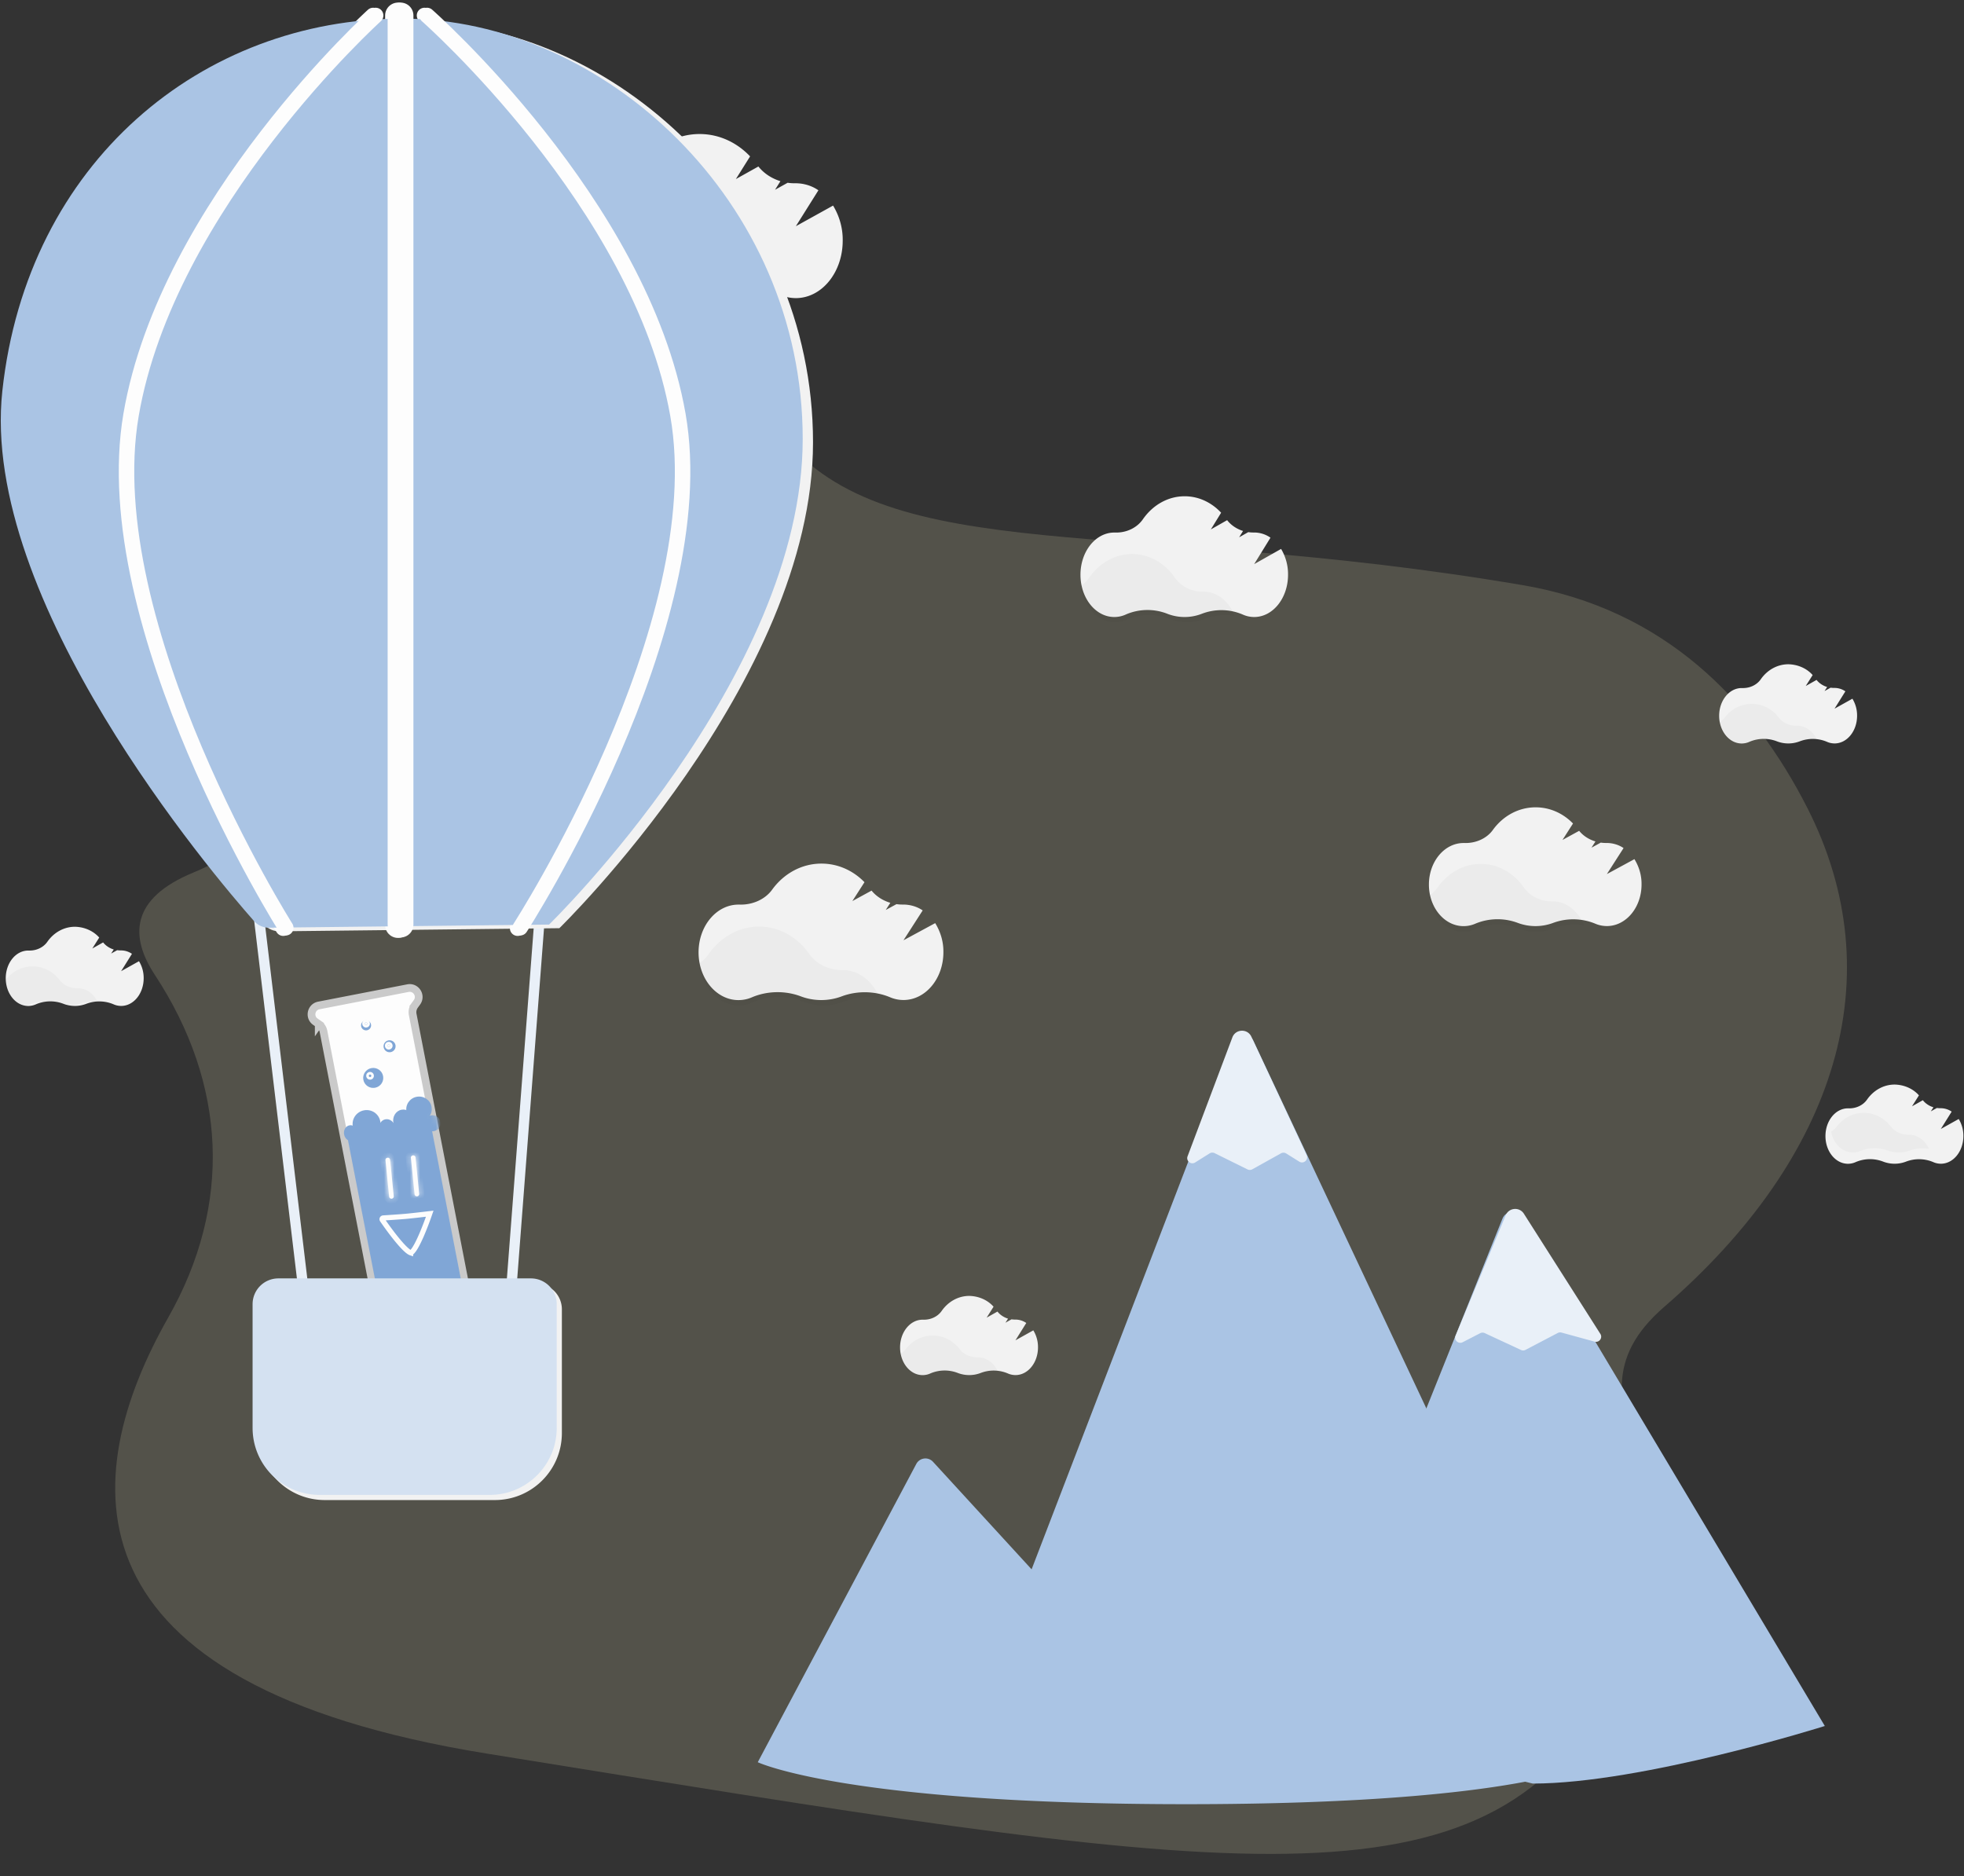 <svg width="381" height="364" fill="none" xmlns="http://www.w3.org/2000/svg"><rect width="100%" height="100%" fill="#333333" stroke="none"/><path opacity=".157" d="M30.026 189.095c13.978 21.283 15.028 44.592 2.622 66.471-17.578 31.007-21.499 71.179 61.843 84.626 142.388 22.947 191.068 32.069 216.51-9.407 25.442-41.475-11.764-56.822 11.868-77.282 33.567-29.063 44.333-64.141 27.763-96.731-10.598-20.84-27.688-38.567-55.216-43.25-76.987-13.099-122.942-3.174-143.64-28.893-20.698-25.72-95.384-9.946-96.752 8.618-1.368 18.564 16.8 61.938-17.536 76.033-12.19 5.025-12.34 12.397-7.462 19.815z" fill="#FFFBC9"/><path fill-rule="evenodd" clip-rule="evenodd" d="m252 334.83 39.471-98.441c.616-1.536 2.725-1.702 3.574-.281L354 334.83S318.583 346 297.333 346" fill="#AAC4E4"/><path fill-rule="evenodd" clip-rule="evenodd" d="m147 341.858 30.756-57.868a2 2 0 0 1 3.241-.412l19.126 20.862 39.345-102.398c.632-1.644 2.927-1.728 3.677-.134L309 341.858S296.099 350 230.132 350c-65.968 0-83.132-8.142-83.132-8.142z" fill="#AAC4E4"/><path fill-rule="evenodd" clip-rule="evenodd" d="M230.378 224.314c-.338.896.656 1.709 1.467 1.199l2.807-1.761a1 1 0 0 1 .975-.05l6.381 3.156a1 1 0 0 0 .93-.022l5.561-3.095a1 1 0 0 1 1.016.026l2.528 1.581c.844.528 1.858-.369 1.436-1.271l-10.727-22.972c-.749-1.604-3.06-1.515-3.684.141l-8.69 23.068zM282.367 259.109c-.359.861.552 1.7 1.381 1.273l3.398-1.751a.997.997 0 0 1 .88-.018l7.029 3.271a.998.998 0 0 0 .885-.021l6.255-3.275a1 1 0 0 1 .728-.078l6.428 1.759c.882.242 1.598-.729 1.108-1.501l-14.838-23.318c-.868-1.364-2.912-1.188-3.534.305l-9.72 23.354z" fill="#E9F0F8"/><path d="m181.42 179.08-6.155 3.33 3.729-5.797c-1.056-.721-2.362-1.119-3.713-1.134h-.099a7.973 7.973 0 0 1-1.274-.081l-2.082 1.13.89-1.387c-1.475-.443-2.749-1.272-3.641-2.37l-3.724 2.031 2.351-3.662c-2.177-2.237-5.114-3.608-8.348-3.608-3.874 0-7.326 1.97-9.554 5.043-1.345 1.874-3.763 2.985-6.332 2.911h-.206c-4.279 0-7.746 4.146-7.746 9.263s3.467 9.263 7.746 9.263a6.571 6.571 0 0 0 2.695-.579c2.948-1.223 6.375-1.28 9.376-.155 2.537.968 5.435.968 7.971 0 2.976-1.103 6.365-1.048 9.29.152a6.629 6.629 0 0 0 2.671.565c4.279 0 7.746-4.146 7.746-9.263.031-1.968-.516-3.911-1.591-5.652z" fill="#F2F2F2"/><path opacity=".03" d="M170.622 193.596a13.14 13.14 0 0 0-6.794.654 11.135 11.135 0 0 1-8.154 0c-3.071-1.197-6.581-1.137-9.597.166-.852.4-1.799.61-2.763.614-3.889 0-7.125-3.479-7.798-8.066a6.944 6.944 0 0 0 1.945-1.858c2.28-3.26 5.813-5.352 9.779-5.352s7.461 2.049 9.738 5.284c1.382 1.983 3.834 3.179 6.461 3.152h.102c3.095-.007 5.776 2.193 7.081 5.406z" fill="#000"/><path d="m317.064 166.667-5.345 2.898 3.238-5.046c-.917-.627-2.052-.974-3.224-.987h-.086a6.932 6.932 0 0 1-1.107-.071l-1.808.984.773-1.208c-1.281-.385-2.387-1.107-3.162-2.062l-3.235 1.768 2.042-3.188c-1.891-1.947-4.441-3.14-7.25-3.14-3.365 0-6.362 1.714-8.298 4.389-1.168 1.631-3.268 2.598-5.499 2.534h-.179c-3.716 0-6.727 3.609-6.727 8.063 0 4.454 3.011 8.063 6.727 8.063a5.706 5.706 0 0 0 2.341-.503 11.197 11.197 0 0 1 8.143-.136 9.792 9.792 0 0 0 6.923 0 11.198 11.198 0 0 1 8.068.133c.716.32 1.512.489 2.32.492 3.716 0 6.727-3.609 6.727-8.064.027-1.713-.449-3.404-1.382-4.919z" fill="#F2F2F2"/><path opacity=".03" d="M307.298 179.525a11.211 11.211 0 0 0-5.825.564 9.499 9.499 0 0 1-6.992 0 10.88 10.88 0 0 0-8.229.143 5.62 5.62 0 0 1-2.369.53c-3.334 0-6.11-3-6.686-6.954a5.986 5.986 0 0 0 1.667-1.603c1.956-2.811 4.985-4.614 8.385-4.614 3.401 0 6.398 1.766 8.35 4.555 1.189 1.715 3.299 2.747 5.558 2.718h.087c2.636-.006 4.936 1.891 6.054 4.661z" fill="#000"/><path d="m248.52 106.488-5.218 2.946 3.161-5.128a5.545 5.545 0 0 0-3.148-1.003h-.084a6.498 6.498 0 0 1-1.08-.072l-1.765 1 .755-1.228c-1.251-.391-2.331-1.125-3.087-2.095l-3.158 1.796 1.993-3.24c-1.845-1.978-4.335-3.191-7.077-3.191-3.285 0-6.211 1.742-8.1 4.461-1.141 1.657-3.191 2.64-5.369 2.575h-.175c-3.627 0-6.566 3.667-6.566 8.194 0 4.527 2.939 8.194 6.566 8.194a5.378 5.378 0 0 0 2.286-.512 10.53 10.53 0 0 1 7.949-.137 9.213 9.213 0 0 0 6.758.015 10.534 10.534 0 0 1 7.876.134 5.42 5.42 0 0 0 2.265.5c3.627 0 6.567-3.667 6.567-8.194a9.524 9.524 0 0 0-1.349-5.015z" fill="#F2F2F2"/><path opacity=".03" d="M239.545 119.473a11.03 11.03 0 0 0-5.795.567 9.363 9.363 0 0 1-6.955 0 10.715 10.715 0 0 0-8.186.143 5.549 5.549 0 0 1-2.356.533c-3.317 0-6.078-3.016-6.651-6.991a5.975 5.975 0 0 0 1.658-1.61c1.945-2.826 4.958-4.639 8.341-4.639 3.383 0 6.365 1.776 8.306 4.579 1.182 1.724 3.281 2.761 5.529 2.732h.086c2.623-.006 4.91 1.901 6.023 4.686z" fill="#000"/><path d="m359.352 135.545-3.467 1.933 2.103-3.363a3.71 3.71 0 0 0-2.094-.661h-.054a4.948 4.948 0 0 1-.72-.047l-1.172.653.501-.787c-.832-.257-1.55-.737-2.053-1.374l-2.098 1.181 1.342-2.122c-1.131-1.287-2.859-2.056-4.707-2.095-2.183 0-4.129 1.142-5.368 2.926-.759 1.09-2.127 1.735-3.579 1.689h-.116c-2.411 0-4.366 2.409-4.366 5.378 0 2.968 1.955 5.374 4.366 5.374a3.65 3.65 0 0 0 1.521-.335 7.075 7.075 0 0 1 5.288-.09 6.196 6.196 0 0 0 4.473 0 7.084 7.084 0 0 1 5.239.09c.465.212.98.324 1.503.327 2.411 0 4.366-2.406 4.366-5.374a6.201 6.201 0 0 0-.908-3.303z" fill="#F2F2F2"/><path opacity=".03" d="M352.457 143.516a7.51 7.51 0 0 0-3.669.33 6.464 6.464 0 0 1-2.192.384 6.338 6.338 0 0 1-2.213-.395 7.365 7.365 0 0 0-5.181.087 3.747 3.747 0 0 1-1.486.308c-2.099 0-3.848-1.751-4.212-4.056a3.758 3.758 0 0 0 1.052-.935c1.227-1.641 3.134-2.692 5.26-2.692 2.125 0 4.023 1.04 5.259 2.66.75 1.002 2.082 1.604 3.507 1.583h.057c1.652 0 3.112 1.109 3.818 2.726z" fill="#000"/><path d="m379.971 217.078-3.467 1.934 2.103-3.363a3.71 3.71 0 0 0-2.094-.661h-.054a4.948 4.948 0 0 1-.72-.047l-1.172.653.501-.787c-.832-.257-1.55-.738-2.053-1.374l-2.098 1.181 1.342-2.122c-1.13-1.287-2.859-2.056-4.706-2.095-2.183 0-4.129 1.142-5.369 2.925-.759 1.09-2.127 1.736-3.578 1.689h-.117c-2.411 0-4.366 2.41-4.366 5.379 0 2.968 1.955 5.374 4.366 5.374a3.647 3.647 0 0 0 1.521-.335 7.08 7.08 0 0 1 5.288-.091 6.185 6.185 0 0 0 4.473 0 7.09 7.09 0 0 1 5.239.091c.465.212.98.324 1.503.327 2.411 0 4.366-2.406 4.366-5.374a6.207 6.207 0 0 0-.908-3.304z" fill="#F2F2F2"/><path opacity=".03" d="M374.191 222.855a7.52 7.52 0 0 0-3.669.329 6.44 6.44 0 0 1-4.405-.011 7.365 7.365 0 0 0-5.181.087 3.73 3.73 0 0 1-1.486.308c-2.1 0-3.848-1.75-4.212-4.055a3.758 3.758 0 0 0 1.052-.935c1.227-1.642 3.134-2.693 5.26-2.693 2.125 0 4.023 1.04 5.259 2.66.75 1.003 2.082 1.604 3.507 1.584h.057c1.652 0 3.112 1.109 3.818 2.726z" fill="#000"/><path d="m26.963 186.467-3.467 1.933 2.102-3.362a3.707 3.707 0 0 0-2.093-.662h-.054a4.686 4.686 0 0 1-.72-.047l-1.172.654.5-.788c-.83-.256-1.55-.737-2.053-1.374l-2.098 1.181 1.342-2.122c-1.13-1.286-2.859-2.056-4.706-2.094-2.183 0-4.129 1.141-5.368 2.925-.76 1.09-2.127 1.735-3.579 1.689h-.116c-2.411 0-4.366 2.409-4.366 5.378 0 2.969 1.955 5.374 4.366 5.374a3.618 3.618 0 0 0 1.52-.335 7.075 7.075 0 0 1 5.289-.09 6.197 6.197 0 0 0 4.473 0 7.083 7.083 0 0 1 5.239.09c.464.212.98.324 1.503.327 2.411 0 4.366-2.405 4.366-5.374a6.205 6.205 0 0 0-.908-3.303z" fill="#F2F2F2"/><path opacity=".03" d="M18.953 194.438a7.52 7.52 0 0 0-3.669.33 6.436 6.436 0 0 1-4.405-.011 7.365 7.365 0 0 0-5.18.087 3.727 3.727 0 0 1-1.487.308c-2.1 0-3.848-1.75-4.212-4.055a3.78 3.78 0 0 0 1.052-.935c1.227-1.642 3.134-2.693 5.26-2.693s4.023 1.04 5.26 2.66c.749 1.002 2.081 1.604 3.506 1.584h.057c1.653 0 3.112 1.109 3.818 2.725z" fill="#000"/><path d="m161.611 39.881-7.223 4.003 4.376-6.969c-1.239-.866-2.772-1.345-4.357-1.363h-.117a9.086 9.086 0 0 1-1.495-.097l-2.444 1.359 1.045-1.668c-1.73-.533-3.226-1.53-4.273-2.848l-4.371 2.44 2.759-4.401c-2.555-2.69-6.001-4.337-9.797-4.337-4.547 0-8.598 2.368-11.213 6.062-1.579 2.252-4.417 3.588-7.432 3.498h-.242c-5.021 0-9.09 4.984-9.09 11.136 0 6.15 4.069 11.134 9.09 11.134a7.56 7.56 0 0 0 3.164-.695c3.46-1.47 7.481-1.539 11.004-.187a12.973 12.973 0 0 0 9.355.02c3.493-1.326 7.47-1.259 10.902.183a7.631 7.631 0 0 0 3.136.68c5.021 0 9.09-4.984 9.09-11.136.04-2.372-.602-4.716-1.867-6.814z" fill="#F2F2F2"/><path opacity=".03" d="M148.987 56.182a15.752 15.752 0 0 0-7.983.752 13.357 13.357 0 0 1-9.581 0c-3.609-1.377-7.732-1.307-11.277.19a7.87 7.87 0 0 1-3.246.706c-4.57 0-8.373-4-9.163-9.272a8.105 8.105 0 0 0 2.285-2.136c2.679-3.748 6.83-6.153 11.49-6.153s8.768 2.355 11.443 6.074c1.628 2.286 4.52 3.662 7.616 3.624h.119c3.613-.008 6.764 2.52 8.297 6.215z" fill="#000"/><path d="m200.455 258.079-3.467 1.933 2.102-3.362a3.705 3.705 0 0 0-2.094-.661h-.053a4.812 4.812 0 0 1-.72-.048l-1.173.654.502-.787c-.832-.257-1.551-.738-2.054-1.374l-2.098 1.181 1.342-2.122c-1.13-1.287-2.859-2.056-4.706-2.095-2.183 0-4.129 1.142-5.368 2.925-.76 1.09-2.127 1.736-3.579 1.689h-.116c-2.412 0-4.367 2.41-4.367 5.378 0 2.969 1.955 5.374 4.367 5.374a3.634 3.634 0 0 0 1.521-.334 7.078 7.078 0 0 1 5.287-.091 6.198 6.198 0 0 0 4.474 0 7.082 7.082 0 0 1 5.238.091c.465.211.98.323 1.503.327 2.412 0 4.367-2.406 4.367-5.375a6.215 6.215 0 0 0-.908-3.303z" fill="#F2F2F2"/><path opacity=".03" d="M193.559 266.05a7.549 7.549 0 0 0-3.673.33 6.447 6.447 0 0 1-2.194.384 6.328 6.328 0 0 1-2.194-.395 7.381 7.381 0 0 0-5.187.087 3.734 3.734 0 0 1-1.487.308c-2.102 0-3.853-1.75-4.218-4.055.42-.254.777-.571 1.054-.935 1.228-1.642 3.137-2.693 5.265-2.693 2.129 0 4.029 1.04 5.266 2.66.747.997 2.07 1.598 3.489 1.584h.057c1.654 0 3.116 1.109 3.822 2.725z" fill="#000"/><path d="m61.833 198.661.43-.615-.43.615c.48.334.81.842.921 1.415l11.448 58.894c.447 2.298 1.42 4.154 3.043 5.287 1.628 1.136 3.774 1.451 6.366.948 2.571-.5 4.781-1.58 6.245-3.177 1.483-1.619 2.158-3.731 1.688-6.149L80.06 196.798a2.25 2.25 0 0 1 .384-1.746l-.608-.439.608.439.446-.617c.928-1.286-.197-3.045-1.753-2.742l-17.287 3.36c-1.518.295-1.936 2.268-.668 3.153l.651.455z" fill="#FDFDFD" stroke="#CACACA" stroke-width="1.5"/><mask id="a" style="mask-type:luminance" maskUnits="userSpaceOnUse" x="59" y="190" width="34" height="77"><path d="m61.833 198.661.43-.615-.43.615c.48.334.81.842.921 1.415l11.448 58.894c.447 2.298 1.42 4.154 3.043 5.287 1.628 1.136 3.774 1.451 6.366.948 2.571-.5 4.781-1.58 6.245-3.177 1.483-1.619 2.158-3.731 1.688-6.149L80.06 196.798a2.25 2.25 0 0 1 .384-1.746l-.608-.439.608.439.446-.617c.928-1.286-.197-3.045-1.753-2.742l-17.287 3.36c-1.518.295-1.936 2.268-.668 3.153l.651.455z" fill="#fff" stroke="#fff" stroke-width="1.5"/></mask><g mask="url(#a)" fill="#80A6D6"><ellipse cx="71.106" cy="218.01" rx="2.705" ry="2.661" transform="rotate(-11 71.106 218.01)"/><ellipse cx="69.666" cy="221.573" rx="1.352" ry="1.553" transform="rotate(-11 69.666 221.573)"/><ellipse cx="68.081" cy="219.833" rx="1.352" ry="1.553" transform="rotate(-11 68.081 219.833)"/><ellipse cx="75.094" cy="218.881" rx="1.578" ry="1.774" transform="rotate(-11 75.094 218.881)"/><ellipse cx="77.019" cy="219.24" rx="1.352" ry="1.553" transform="rotate(-11 77.02 219.24)"/><ellipse cx="79.59" cy="218.288" rx="1.352" ry="1.553" transform="rotate(-11 79.59 218.288)"/><ellipse cx="83.878" cy="217.907" rx="1.578" ry="1.553" transform="rotate(-11 83.878 217.907)"/><ellipse cx="81.288" cy="215.168" rx="2.479" ry="2.44" transform="rotate(-11 81.288 215.168)"/><ellipse cx="78.303" cy="217.459" rx="2.028" ry="2.218" transform="rotate(-11 78.303 217.459)"/><path fill-rule="evenodd" clip-rule="evenodd" d="m83.323 216.85 7.668 39.452c.367 1.886.303 3.073-.767 4.414-.793.992-1.768 2.054-3.25 2.803-.997.503-2.383.825-3.495 1.041-4.999.972-7.774-1.176-8.595-5.398l-7.618-39.191 16.057-3.121z"/></g><ellipse cx="72.403" cy="209.11" rx="1.948" ry="1.938" transform="rotate(-11 72.403 209.11)" fill="#80A6D6"/><ellipse cx="71.787" cy="208.697" rx=".253" ry=".252" transform="rotate(-11 71.787 208.697)" stroke="#FDFDFD"/><ellipse cx="71.017" cy="198.918" rx=".974" ry=".969" transform="rotate(-11 71.017 198.918)" fill="#80A6D6"/><ellipse cx="71.012" cy="198.584" rx=".253" ry=".252" transform="rotate(-11 71.012 198.584)" fill="#FDFDFD" stroke="#FDFDFD"/><ellipse cx="75.574" cy="202.967" rx="1.169" ry="1.163" transform="rotate(-11 75.574 202.967)" fill="#80A6D6"/><ellipse cx="75.414" cy="202.86" rx=".253" ry=".252" transform="rotate(-11 75.414 202.86)" fill="#FDFDFD" stroke="#FDFDFD"/><mask id="b" fill="#fff"><path fill-rule="evenodd" clip-rule="evenodd" d="M79.71 224.63a.45.45 0 1 1 .897-.091l.713 7.054a.45.45 0 1 1-.896.091l-.713-7.054z"/></mask><path fill-rule="evenodd" clip-rule="evenodd" d="M79.71 224.63a.45.45 0 1 1 .897-.091l.713 7.054a.45.45 0 1 1-.896.091l-.713-7.054z" fill="#FDFDFD"/><path d="m79.612 224.64.714 7.054 1.99-.201-.714-7.055-1.99.202zm1.807 6.943-.713-7.054-1.99.201.713 7.055 1.99-.202zm-.606-.491a.55.55 0 0 1 .606.491l-1.99.202a1.45 1.45 0 0 0 1.6 1.296l-.216-1.989zm-.487.602a.55.55 0 0 1 .487-.602l.216 1.989a1.451 1.451 0 0 0 1.286-1.588l-1.99.201zm-.108-6.563a.55.55 0 0 1-.606-.491l1.99-.202a1.45 1.45 0 0 0-1.6-1.296l.216 1.989zm-.217-1.989a1.451 1.451 0 0 0-1.285 1.588l1.99-.201a.55.55 0 0 1-.488.602l-.217-1.989z" fill="#FDFDFD" mask="url(#b)"/><path d="M81.782 239.568a61.234 61.234 0 0 0 1.583-4.121c-1.086.129-3.475.408-4.6.511-1.064.097-3.27.244-4.426.319a.24.24 0 0 0-.187.369c.35.511 1.512 2.181 2.75 3.705.62.764 1.248 1.477 1.795 1.987.275.256.515.448.713.57.099.06.177.097.235.117a.28.28 0 0 0 .072.017h.002c.015-.006.097-.04.249-.197a4.69 4.69 0 0 0 .56-.765c.411-.668.846-1.57 1.254-2.512z" stroke="#FDFDFD"/><mask id="c" fill="#fff"><path fill-rule="evenodd" clip-rule="evenodd" d="M74.778 225.082a.45.45 0 1 1 .896-.091l.714 7.054a.45.45 0 1 1-.896.091l-.714-7.054z"/></mask><path fill-rule="evenodd" clip-rule="evenodd" d="M74.778 225.082a.45.45 0 1 1 .896-.091l.714 7.054a.45.45 0 1 1-.896.091l-.714-7.054z" fill="#FDFDFD"/><path d="m74.68 225.091.713 7.055 1.99-.201-.714-7.055-1.99.201zm1.806 6.944-.713-7.054-1.99.201.714 7.055 1.99-.202zm-.606-.491a.55.55 0 0 1 .607.491l-1.99.202a1.45 1.45 0 0 0 1.6 1.296l-.217-1.989zm-.487.602a.55.55 0 0 1 .487-.602l.217 1.989a1.451 1.451 0 0 0 1.286-1.588l-1.99.201zm-.107-6.563a.55.55 0 0 1-.607-.492l1.99-.201a1.45 1.45 0 0 0-1.6-1.296l.217 1.989zm-.217-1.989a1.451 1.451 0 0 0-1.286 1.588l1.99-.201a.55.55 0 0 1-.487.602l-.217-1.989z" fill="#FDFDFD" mask="url(#c)"/><path d="m50 176 9 75.306M104.846 176 99 252.414" stroke="#E9F0F8" stroke-width="2" stroke-linecap="square"/><path fill-rule="evenodd" clip-rule="evenodd" d="M51.287 179.385c.752.851 1.815 1.295 2.95 1.283l54.276-.606s49.207-47.911 49.207-94.255c0-46.344-38.817-81.582-77.634-81.582S7.257 32.031 2.45 76.522c-4.388 40.623 40.927 93.909 48.836 102.863z" fill="#F2F2F2"/><path d="M77.21 3v176.45" stroke="#FDFDFD" stroke-width="5" stroke-linecap="round"/><path d="M82.352 3s41.483 36.55 48.668 77.512c7.185 40.961-30.605 99.551-30.605 99.551M72.386 3S31.939 39.55 24.934 80.512c-7.005 40.961 30.011 99.551 30.011 99.551" stroke="#FDFDFD" stroke-width="3" stroke-linecap="round"/><path fill-rule="evenodd" clip-rule="evenodd" d="M49.287 178.686c.752.85 1.815 1.295 2.95 1.282l54.276-.606s49.207-47.887 49.207-94.208c0-46.32-38.817-81.542-77.634-81.542S5.257 31.405.45 75.873c-4.388 40.604 40.927 93.863 48.836 102.813z" fill="#AAC4E4"/><path d="M77.701 3v176.363" stroke="#FDFDFD" stroke-width="5" stroke-linecap="round"/><path d="M82.843 3s41.484 36.532 48.668 77.474c7.185 40.941-30.604 99.502-30.604 99.502M72.877 3S32.431 39.532 25.425 80.474c-7.005 40.941 30.011 99.502 30.011 99.502" stroke="#FDFDFD" stroke-width="3" stroke-linecap="round"/><path d="M50 254a5 5 0 0 1 5-5h49a5 5 0 0 1 5 5v24c0 7.18-5.82 13-13 13H63c-7.18 0-13-5.82-13-13v-24z" fill="#F2F2F2"/><path d="M49 253a5 5 0 0 1 5-5h49a5 5 0 0 1 5 5v24c0 7.18-5.82 13-13 13H62c-7.18 0-13-5.82-13-13v-24z" fill="#D4E1F1"/></svg>
